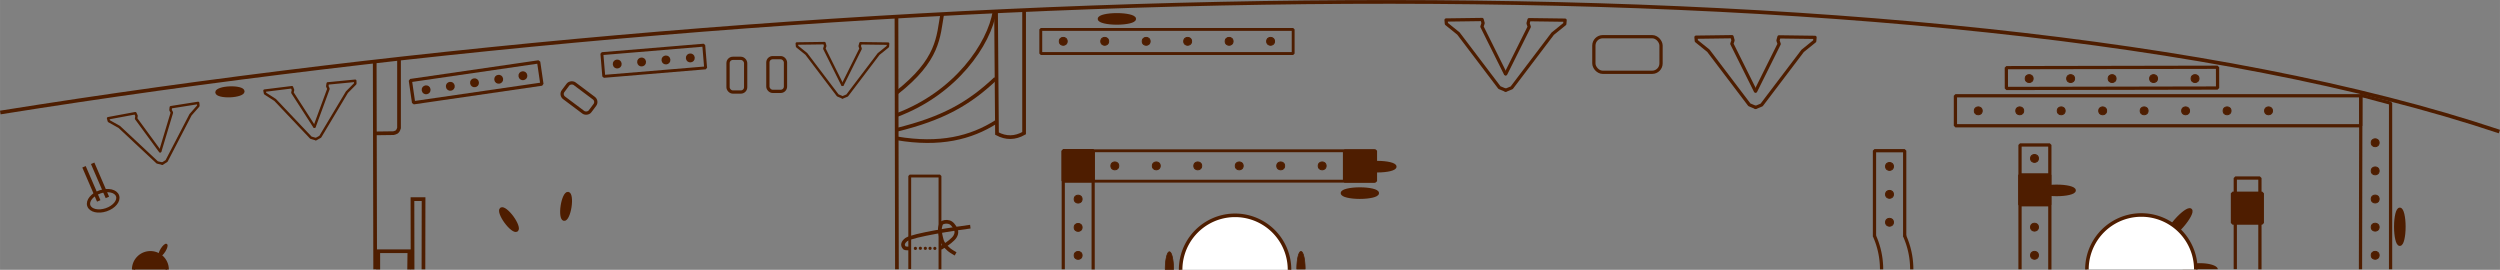 <?xml version="1.0" encoding="UTF-8" standalone="no"?>
<!-- Created with Inkscape (http://www.inkscape.org/) -->

<svg
   xmlns:rigging="https://github.com/jolaf/rigging"
   xmlns:dc="http://purl.org/dc/elements/1.1/"
   xmlns:cc="http://creativecommons.org/ns#"
   xmlns:rdf="http://www.w3.org/1999/02/22-rdf-syntax-ns#"
   xmlns:svg="http://www.w3.org/2000/svg"
   xmlns="http://www.w3.org/2000/svg"
   xmlns:sodipodi="http://sodipodi.sourceforge.net/DTD/sodipodi-0.dtd"
   xmlns:inkscape="http://www.inkscape.org/namespaces/inkscape"
   width="190.556mm"
   height="20.563mm"
   viewBox="0 0 675.198 72.862"
   id="svg2"
   version="1.1"
   inkscape:version="0.91 r13725"
   sodipodi:docname="shtandart.svg">
  <rect x="0" y="0" width="675.198" height="72.862" fill="#808080" stroke="none"/>
  <defs
     id="defs4" />
  <sodipodi:namedview
     id="base"
     pagecolor="#ffffff"
     bordercolor="#666666"
     borderopacity="1.0"
     inkscape:pageopacity="0.0"
     inkscape:pageshadow="2"
     inkscape:zoom="2.8"
     inkscape:cx="391.42535"
     inkscape:cy="15.395464"
     inkscape:document-units="px"
     inkscape:current-layer="layer4"
     showgrid="true"
     inkscape:window-width="1855"
     inkscape:window-height="1056"
     inkscape:window-x="1985"
     inkscape:window-y="24"
     inkscape:window-maximized="1"
     showguides="true"
     inkscape:guide-bbox="true"
     gridtolerance="1"
     objecttolerance="2"
     guidetolerance="1"
     fit-margin-top="0"
     fit-margin-left="0"
     fit-margin-right="0"
     fit-margin-bottom="0">
    <inkscape:grid
       type="xygrid"
       id="grid4394"
       originx="-36.94"
       originy="-611.87" />
  </sodipodi:namedview>
  <g
     inkscape:groupmode="layer"
     id="layer3"
     inkscape:label=" bort"
     style="display:inline"
     transform="translate(-36.94,-367.63)">
    <path
       style="fill:none;fill-rule:evenodd;stroke:#4e1d00;stroke-width:1px;stroke-linecap:butt;stroke-linejoin:miter;stroke-opacity:1"
       d="M 37.019,398.018 C 260,362.362 560,352.362 711.979,403.161"
       id="path4399"
       inkscape:connector-curvature="0"
       sodipodi:nodetypes="cc" />
    <path
       style="fill:none;fill-rule:evenodd;stroke:#4e1d00;stroke-width:1px;stroke-linecap:butt;stroke-linejoin:miter;stroke-opacity:1"
       d="m 305.95,370.636 0.253,33.082 c 2.441,1.306 4.882,1.261 7.324,-0.126 l 0,-33.335"
       id="path4286"
       inkscape:connector-curvature="0"
       sodipodi:nodetypes="cccc" />
    <path
       style="fill:none;fill-rule:evenodd;stroke:#4e1d00;stroke-width:1px;stroke-linecap:butt;stroke-linejoin:miter;stroke-opacity:1"
       d="m 279.181,440.362 -0.126,-68.211"
       id="path4288"
       inkscape:connector-curvature="0" />
    <path
       style="fill:none;fill-rule:evenodd;stroke:#4e1d00;stroke-width:1px;stroke-linecap:butt;stroke-linejoin:miter;stroke-opacity:1"
       d="m 279.055,392.733 c 11.483,-8.995 11.262,-15.064 12.374,-21.466"
       id="path4296"
       inkscape:connector-curvature="0"
       sodipodi:nodetypes="cc" />
    <path
       style="fill:none;fill-rule:evenodd;stroke:#4e1d00;stroke-width:1px;stroke-linecap:butt;stroke-linejoin:miter;stroke-opacity:1"
       d="m 279.055,398.746 c 16.006,-5.945 25.097,-19.221 26.517,-28.111"
       id="path4298"
       inkscape:connector-curvature="0"
       sodipodi:nodetypes="cc" />
    <path
       style="fill:none;fill-rule:evenodd;stroke:#4e1d00;stroke-width:1px;stroke-linecap:butt;stroke-linejoin:miter;stroke-opacity:1"
       d="m 279.055,402.708 c 12.562,-3.067 19.688,-7.145 26.769,-13.858"
       id="path4300"
       inkscape:connector-curvature="0"
       sodipodi:nodetypes="cc" />
    <path
       style="fill:none;fill-rule:evenodd;stroke:#4e1d00;stroke-width:1px;stroke-linecap:butt;stroke-linejoin:miter;stroke-opacity:1"
       d="m 279.055,404.981 c 11.722,2.006 20.149,-0.133 26.895,-4.419"
       id="path4302"
       inkscape:connector-curvature="0"
       sodipodi:nodetypes="cc" />
    <path
       style="fill:none;fill-rule:evenodd;stroke:#4e1d00;stroke-width:1px;stroke-linecap:butt;stroke-linejoin:miter;stroke-opacity:1"
       d="M 138.265,440.362 138.138,384.146"
       id="path4304"
       inkscape:connector-curvature="0" />
    <path
       style="fill:none;fill-rule:evenodd;stroke:#4e1d00;stroke-width:1px;stroke-linecap:butt;stroke-linejoin:miter;stroke-opacity:1"
       d="m 144.704,383.389 0,18.814 c -0.387,1.292 -0.968,1.218 -1.515,1.389 l -4.924,0.063"
       id="path4306"
       inkscape:connector-curvature="0"
       sodipodi:nodetypes="cccc" />
    <g
       id="g4318"
       transform="translate(-0.804,0.573)">
      <path
         inkscape:connector-curvature="0"
         id="path4308"
         d="m 148.24,439.836 0.063,-4.929 -8.397,0 0,4.929"
         style="fill:none;fill-rule:evenodd;stroke:#4e1d00;stroke-width:1px;stroke-linecap:butt;stroke-linejoin:miter;stroke-opacity:1" />
      <path
         sodipodi:nodetypes="cccc"
         inkscape:connector-curvature="0"
         id="path4310"
         d="m 149.168,439.831 -0.032,-18.995 3,0 -0.032,18.968"
         style="fill:none;fill-rule:evenodd;stroke:#4e1d00;stroke-width:1px;stroke-linecap:butt;stroke-linejoin:miter;stroke-opacity:1" />
    </g>
  </g>
  <g
     inkscape:groupmode="layer"
     id="layer4"
     inkscape:label="bak"
     style="display:inline"
     transform="translate(-36.94,-367.63)">
    <rect
       style="opacity:1;fill:none;fill-opacity:1;fill-rule:evenodd;stroke:#4e1d00;stroke-width:0.88;stroke-linecap:round;stroke-linejoin:miter;stroke-miterlimit:0;stroke-dasharray:none;stroke-opacity:1"
       id="rect4272"
       width="57.042"
       height="5.615"
       x="578.039"
       y="387.063"
       transform="matrix(1,-0.002,0.002,1,0,0)" />
    <circle
       style="opacity:1;fill:#4e1d00;fill-opacity:1;fill-rule:evenodd;stroke:#4e1d00;stroke-width:0.266;stroke-linecap:butt;stroke-linejoin:miter;stroke-miterlimit:2.9;stroke-dasharray:none;stroke-opacity:1"
       id="path4177"
       cx="678.429"
       cy="406.182"
       r="1.067" />
    <circle
       r="1.067"
       cy="413.782"
       cx="678.429"
       id="circle4312"
       style="opacity:1;fill:#4e1d00;fill-opacity:1;fill-rule:evenodd;stroke:#4e1d00;stroke-width:0.266;stroke-linecap:butt;stroke-linejoin:miter;stroke-miterlimit:2.9;stroke-dasharray:none;stroke-opacity:1" />
    <circle
       style="opacity:1;fill:#4e1d00;fill-opacity:1;fill-rule:evenodd;stroke:#4e1d00;stroke-width:0.266;stroke-linecap:butt;stroke-linejoin:miter;stroke-miterlimit:2.9;stroke-dasharray:none;stroke-opacity:1"
       id="circle4314"
       cx="678.429"
       cy="421.382"
       r="1.067" />
    <circle
       r="1.067"
       cy="428.982"
       cx="678.429"
       id="circle4316"
       style="opacity:1;fill:#4e1d00;fill-opacity:1;fill-rule:evenodd;stroke:#4e1d00;stroke-width:0.266;stroke-linecap:butt;stroke-linejoin:miter;stroke-miterlimit:2.9;stroke-dasharray:none;stroke-opacity:1" />
    <circle
       style="opacity:1;fill:#4e1d00;fill-opacity:1;fill-rule:evenodd;stroke:#4e1d00;stroke-width:0.266;stroke-linecap:butt;stroke-linejoin:miter;stroke-miterlimit:2.9;stroke-dasharray:none;stroke-opacity:1"
       id="circle4318"
       cx="678.429"
       cy="436.582"
       r="1.067" />
    <rect
       style="opacity:1;fill:none;fill-opacity:1;fill-rule:evenodd;stroke:#4e1d00;stroke-width:0.88;stroke-linecap:butt;stroke-linejoin:miter;stroke-miterlimit:0;stroke-dasharray:none;stroke-opacity:1"
       id="rect4158"
       width="109.463"
       height="8.108"
       x="565.06"
       y="393.496" />
    <circle
       r="1.067"
       cy="397.562"
       cx="571.23"
       id="circle4168"
       style="opacity:1;fill:#4e1d00;fill-opacity:1;fill-rule:evenodd;stroke:#4e1d00;stroke-width:0.266;stroke-linecap:butt;stroke-linejoin:miter;stroke-miterlimit:2.9;stroke-dasharray:none;stroke-opacity:1" />
    <circle
       style="opacity:1;fill:#4e1d00;fill-opacity:1;fill-rule:evenodd;stroke:#4e1d00;stroke-width:0.266;stroke-linecap:butt;stroke-linejoin:miter;stroke-miterlimit:2.9;stroke-dasharray:none;stroke-opacity:1"
       id="circle4170"
       cx="582.43"
       cy="397.562"
       r="1.067" />
    <circle
       r="1.067"
       cy="397.562"
       cx="593.63"
       id="circle4172"
       style="opacity:1;fill:#4e1d00;fill-opacity:1;fill-rule:evenodd;stroke:#4e1d00;stroke-width:0.266;stroke-linecap:butt;stroke-linejoin:miter;stroke-miterlimit:2.9;stroke-dasharray:none;stroke-opacity:1" />
    <circle
       style="opacity:1;fill:#4e1d00;fill-opacity:1;fill-rule:evenodd;stroke:#4e1d00;stroke-width:0.266;stroke-linecap:butt;stroke-linejoin:miter;stroke-miterlimit:2.9;stroke-dasharray:none;stroke-opacity:1"
       id="circle4174"
       cx="604.83"
       cy="397.562"
       r="1.067" />
    <circle
       r="1.067"
       cy="397.562"
       cx="616.03"
       id="circle4176"
       style="opacity:1;fill:#4e1d00;fill-opacity:1;fill-rule:evenodd;stroke:#4e1d00;stroke-width:0.266;stroke-linecap:butt;stroke-linejoin:miter;stroke-miterlimit:2.9;stroke-dasharray:none;stroke-opacity:1" />
    <circle
       style="opacity:1;fill:#4e1d00;fill-opacity:1;fill-rule:evenodd;stroke:#4e1d00;stroke-width:0.266;stroke-linecap:butt;stroke-linejoin:miter;stroke-miterlimit:2.9;stroke-dasharray:none;stroke-opacity:1"
       id="circle4178"
       cx="627.23"
       cy="397.562"
       r="1.067" />
    <circle
       r="1.067"
       cy="397.562"
       cx="638.43"
       id="circle4180"
       style="opacity:1;fill:#4e1d00;fill-opacity:1;fill-rule:evenodd;stroke:#4e1d00;stroke-width:0.266;stroke-linecap:butt;stroke-linejoin:miter;stroke-miterlimit:2.9;stroke-dasharray:none;stroke-opacity:1" />
    <circle
       style="opacity:1;fill:#4e1d00;fill-opacity:1;fill-rule:evenodd;stroke:#4e1d00;stroke-width:0.266;stroke-linecap:butt;stroke-linejoin:miter;stroke-miterlimit:2.9;stroke-dasharray:none;stroke-opacity:1"
       id="circle4182"
       cx="649.63"
       cy="397.562"
       r="1.067" />
    <g
       id="g5102"
       rigging:deck="fore"
       rigging:rail="shrouds"
       rigging:side="port">
      <circle
         style="opacity:1;fill:#4e1d00;fill-opacity:1;fill-rule:evenodd;stroke:#4e1d00;stroke-width:0.266;stroke-linecap:butt;stroke-linejoin:miter;stroke-miterlimit:2.9;stroke-dasharray:none;stroke-opacity:1"
         id="circle4188"
         cx="584.98"
         cy="388.852"
         r="1.067" />
      <circle
         r="1.067"
         cy="388.852"
         cx="596.18"
         id="circle4190"
         style="opacity:1;fill:#4e1d00;fill-opacity:1;fill-rule:evenodd;stroke:#4e1d00;stroke-width:0.266;stroke-linecap:butt;stroke-linejoin:miter;stroke-miterlimit:2.9;stroke-dasharray:none;stroke-opacity:1" />
      <circle
         style="opacity:1;fill:#4e1d00;fill-opacity:1;fill-rule:evenodd;stroke:#4e1d00;stroke-width:0.266;stroke-linecap:butt;stroke-linejoin:miter;stroke-miterlimit:2.9;stroke-dasharray:none;stroke-opacity:1"
         id="circle4192"
         cx="607.38"
         cy="388.852"
         r="1.067" />
      <circle
         r="1.067"
         cy="388.852"
         cx="618.58"
         id="circle4194"
         style="opacity:1;fill:#4e1d00;fill-opacity:1;fill-rule:evenodd;stroke:#4e1d00;stroke-width:0.266;stroke-linecap:butt;stroke-linejoin:miter;stroke-miterlimit:2.9;stroke-dasharray:none;stroke-opacity:1" />
      <circle
         style="opacity:1;fill:#4e1d00;fill-opacity:1;fill-rule:evenodd;stroke:#4e1d00;stroke-width:0.266;stroke-linecap:butt;stroke-linejoin:miter;stroke-miterlimit:2.9;stroke-dasharray:none;stroke-opacity:1"
         id="circle4196"
         cx="629.78"
         cy="388.852"
         r="1.067" />
    </g>
    <ellipse
       cx="752.554"
       cy="-89.318"
       rx="1.126"
       ry="4.735"
       id="ellipse4225"
       style="opacity:1;fill:#4e1d00;fill-opacity:1;fill-rule:evenodd;stroke:#4e1d00;stroke-width:0.88;stroke-linecap:round;stroke-linejoin:round;stroke-miterlimit:4;stroke-dasharray:none;stroke-opacity:1"
       transform="matrix(0.753,0.658,-0.658,0.753,0,0)" />
    <path
       id="ellipse4227"
       style="opacity:1;fill:#4e1d00;fill-opacity:1;fill-rule:evenodd;stroke:#4e1d00;stroke-width:0;stroke-linecap:round;stroke-linejoin:round;stroke-miterlimit:4;stroke-dasharray:none;stroke-opacity:1"
       sodipodi:type="arc"
       sodipodi:cx="440.33151"
       sodipodi:cy="-631.17719"
       sodipodi:rx="1.6166589"
       sodipodi:ry="4.7350893"
       sodipodi:start="1.5707963"
       sodipodi:end="4.712389"
       d="m 440.332,-626.442 a 1.617,4.735 0 0 1 -1.4,-2.368 1.617,4.735 0 0 1 0,-4.735 1.617,4.735 0 0 1 1.4,-2.368 l 0,4.735 z"
       transform="matrix(0,1,-1,0,0,0)" />
    <path
       style="opacity:1;fill:#ffffff;fill-opacity:1;fill-rule:evenodd;stroke:#4e1d00;stroke-width:0.962;stroke-linecap:butt;stroke-linejoin:miter;stroke-miterlimit:0;stroke-dasharray:none;stroke-opacity:1"
       id="path4184"
       sodipodi:type="arc"
       sodipodi:cx="615.28296"
       sodipodi:cy="-440.40219"
       sodipodi:rx="14.706318"
       sodipodi:ry="14.706317"
       sodipodi:start="0"
       sodipodi:end="3.1415927"
       d="m 629.989,-440.402 a 14.706,14.706 0 0 1 -7.353,12.736 14.706,14.706 0 0 1 -14.706,0 14.706,14.706 0 0 1 -7.353,-12.736"
       sodipodi:open="true"
       transform="scale(1,-1)" />
    <path
       style="fill:none;fill-rule:evenodd;stroke:#4e1d00;stroke-width:0.88;stroke-linecap:butt;stroke-linejoin:miter;stroke-miterlimit:0;stroke-dasharray:none;stroke-opacity:1"
       d="m 640.648,440.325 0,-24.605 6.652,0 0,24.646"
       id="path4198"
       inkscape:connector-curvature="0" />
    <path
       inkscape:connector-curvature="0"
       id="path4200"
       d="m 582.507,440.347 0,-33.566 8.055,0 0,33.622"
       style="fill:none;fill-rule:evenodd;stroke:#4e1d00;stroke-width:0.88;stroke-linecap:butt;stroke-linejoin:miter;stroke-miterlimit:0;stroke-dasharray:none;stroke-opacity:1" />
    <circle
       style="opacity:1;fill:#4e1d00;fill-opacity:1;fill-rule:evenodd;stroke:#4e1d00;stroke-width:0.266;stroke-linecap:butt;stroke-linejoin:miter;stroke-miterlimit:2.9;stroke-dasharray:none;stroke-opacity:1"
       id="circle4208"
       cx="586.42"
       cy="436.582"
       r="1.067" />
    <circle
       style="opacity:1;fill:#4e1d00;fill-opacity:1;fill-rule:evenodd;stroke:#4e1d00;stroke-width:0.266;stroke-linecap:butt;stroke-linejoin:miter;stroke-miterlimit:2.9;stroke-dasharray:none;stroke-opacity:1"
       id="circle4210"
       cx="586.42"
       cy="428.982"
       r="1.067" />
    <rect
       style="opacity:1;fill:#4e1d00;fill-opacity:1;fill-rule:evenodd;stroke:#4e1d00;stroke-width:0.937;stroke-linecap:butt;stroke-linejoin:miter;stroke-miterlimit:0;stroke-dasharray:none;stroke-opacity:1"
       id="rect4212"
       width="8.012"
       height="8.012"
       x="582.484"
       y="414.902" />
    <circle
       r="1.067"
       cy="410.421"
       cx="586.42"
       id="circle4214"
       style="opacity:1;fill:#4e1d00;fill-opacity:1;fill-rule:evenodd;stroke:#4e1d00;stroke-width:0.266;stroke-linecap:butt;stroke-linejoin:miter;stroke-miterlimit:2.9;stroke-dasharray:none;stroke-opacity:1" />
    <rect
       y="419.847"
       x="639.91"
       height="8.012"
       width="8.012"
       id="rect4199"
       style="opacity:1;fill:#4e1d00;fill-opacity:1;fill-rule:evenodd;stroke:#4e1d00;stroke-width:0.937;stroke-linecap:butt;stroke-linejoin:miter;stroke-miterlimit:0;stroke-dasharray:none;stroke-opacity:1" />
    <path
       style="fill:none;fill-rule:evenodd;stroke:#4e1d00;stroke-width:0.882;stroke-linecap:butt;stroke-linejoin:miter;stroke-miterlimit:0;stroke-dasharray:none;stroke-opacity:1"
       d="m 543.2,431.437 0,-23.112 8.158,0 0,23.15"
       id="path4201"
       inkscape:connector-curvature="0" />
    <circle
       style="opacity:1;fill:#4e1d00;fill-opacity:1;fill-rule:evenodd;stroke:#4e1d00;stroke-width:0.266;stroke-linecap:butt;stroke-linejoin:miter;stroke-miterlimit:2.9;stroke-dasharray:none;stroke-opacity:1"
       id="circle4207"
       cx="547.26"
       cy="412.582"
       r="1.067" />
    <path
       style="opacity:1;fill:none;fill-opacity:1;fill-rule:evenodd;stroke:#4e1d00;stroke-width:0.88;stroke-linecap:butt;stroke-linejoin:round;stroke-miterlimit:0;stroke-dasharray:none;stroke-opacity:1"
       id="path4211"
       sodipodi:type="arc"
       sodipodi:cx="531.10559"
       sodipodi:cy="440.37997"
       sodipodi:rx="22.159"
       sodipodi:ry="22.159"
       sodipodi:start="5.857325"
       sodipodi:end="0"
       d="m 551.285,431.226 a 22.159,22.159 0 0 1 1.979,9.154"
       sodipodi:open="true" />
    <path
       sodipodi:open="true"
       d="m 543.138,431.226 a 22.159,22.159 0 0 1 1.979,9.154"
       sodipodi:end="0"
       sodipodi:start="5.857325"
       sodipodi:ry="22.159"
       sodipodi:rx="22.159"
       sodipodi:cy="440.37994"
       sodipodi:cx="522.95837"
       sodipodi:type="arc"
       id="path4216"
       style="opacity:1;fill:none;fill-opacity:1;fill-rule:evenodd;stroke:#4e1d00;stroke-width:0.88;stroke-linecap:butt;stroke-linejoin:round;stroke-miterlimit:0;stroke-dasharray:none;stroke-opacity:1" />
    <circle
       r="1.067"
       cy="420.122"
       cx="547.26"
       id="circle4222"
       style="opacity:1;fill:#4e1d00;fill-opacity:1;fill-rule:evenodd;stroke:#4e1d00;stroke-width:0.266;stroke-linecap:butt;stroke-linejoin:miter;stroke-miterlimit:2.9;stroke-dasharray:none;stroke-opacity:1" />
    <circle
       style="opacity:1;fill:#4e1d00;fill-opacity:1;fill-rule:evenodd;stroke:#4e1d00;stroke-width:0.266;stroke-linecap:butt;stroke-linejoin:miter;stroke-miterlimit:2.9;stroke-dasharray:none;stroke-opacity:1"
       id="circle4224"
       cx="547.26"
       cy="427.662"
       r="1.067" />
    <ellipse
       style="opacity:1;fill:#4e1d00;fill-opacity:1;fill-rule:evenodd;stroke:#4e1d00;stroke-width:0.88;stroke-linecap:round;stroke-linejoin:round;stroke-miterlimit:4;stroke-dasharray:none;stroke-opacity:1"
       id="path4223"
       ry="4.735"
       rx="1.126"
       cy="428.876"
       cx="685.088" />
    <ellipse
       cx="419.054"
       cy="-592.41"
       rx="1.126"
       ry="4.735"
       id="ellipse4231"
       style="opacity:1;fill:#4e1d00;fill-opacity:1;fill-rule:evenodd;stroke:#4e1d00;stroke-width:0.88;stroke-linecap:round;stroke-linejoin:round;stroke-miterlimit:4;stroke-dasharray:none;stroke-opacity:1"
       transform="matrix(0,1,-1,0,0,0)" />
    <path
       style="fill:none;fill-rule:evenodd;stroke:#4e1d00;stroke-width:0.88;stroke-linecap:butt;stroke-linejoin:miter;stroke-miterlimit:0;stroke-dasharray:none;stroke-opacity:1"
       d="m 674.464,440.362 0.089,-47 8.036,2.125 0,44.875"
       id="path4294"
       inkscape:connector-curvature="0" />
  </g>
  <g
     inkscape:groupmode="layer"
     id="layer6"
     inkscape:label="deck"
     style="display:inline"
     transform="translate(-36.94,-367.63)">
    <g
       id="g4211"
       transform="translate(0.536,-3.036)">
      <path
         sodipodi:nodetypes="ccccccccc"
         inkscape:connector-curvature="0"
         id="path4205"
         d="m 510.58,395.264 6.339,-12.723 -0.312,-0.938 0.268,-0.982 9.732,0.134 -0.089,1.027 -3.259,2.634 -11.071,14.598 -1.607,0.67"
         style="fill:none;fill-rule:evenodd;stroke:#4e1d00;stroke-width:0.88;stroke-linecap:round;stroke-linejoin:round;stroke-miterlimit:4;stroke-dasharray:none;stroke-opacity:1" />
      <path
         style="fill:none;fill-rule:evenodd;stroke:#4e1d00;stroke-width:0.88;stroke-linecap:round;stroke-linejoin:round;stroke-miterlimit:4;stroke-dasharray:none;stroke-opacity:1"
         d="m 510.485,395.219 -6.339,-12.723 0.312,-0.938 -0.268,-0.982 -9.732,0.134 0.089,1.027 3.259,2.634 11.071,14.598 1.607,0.67"
         id="path4209"
         inkscape:connector-curvature="0"
         sodipodi:nodetypes="ccccccccc" />
    </g>
    <g
       transform="translate(-66.964,-7.679)"
       id="g4215">
      <path
         style="fill:none;fill-rule:evenodd;stroke:#4e1d00;stroke-width:0.88;stroke-linecap:round;stroke-linejoin:round;stroke-miterlimit:4;stroke-dasharray:none;stroke-opacity:1"
         d="m 510.58,395.264 6.339,-12.723 -0.312,-0.938 0.268,-0.982 9.732,0.134 -0.089,1.027 -3.259,2.634 -11.071,14.598 -1.607,0.67"
         id="path4217"
         inkscape:connector-curvature="0"
         sodipodi:nodetypes="ccccccccc" />
      <path
         sodipodi:nodetypes="ccccccccc"
         inkscape:connector-curvature="0"
         id="path4219"
         d="m 510.485,395.219 -6.339,-12.723 0.312,-0.938 -0.268,-0.982 -9.732,0.134 0.089,1.027 3.259,2.634 11.071,14.598 1.607,0.67"
         style="fill:none;fill-rule:evenodd;stroke:#4e1d00;stroke-width:0.88;stroke-linecap:round;stroke-linejoin:round;stroke-miterlimit:4;stroke-dasharray:none;stroke-opacity:1" />
    </g>
    <rect
       style="opacity:1;fill:none;fill-opacity:1;fill-rule:evenodd;stroke:#4e1d00;stroke-width:0.88;stroke-linecap:round;stroke-linejoin:round;stroke-miterlimit:4;stroke-dasharray:none;stroke-opacity:1"
       id="rect4221"
       width="18.143"
       height="9.613"
       x="467.411"
       y="377.541"
       rx="2.4" />
    <path
       transform="scale(1,-1)"
       sodipodi:open="true"
       d="m 385.213,-440.492 a 14.706,14.706 0 0 1 -7.353,12.736 14.706,14.706 0 0 1 -14.706,0 14.706,14.706 0 0 1 -7.353,-12.736"
       sodipodi:end="3.1415927"
       sodipodi:start="0"
       sodipodi:ry="14.706317"
       sodipodi:rx="14.706318"
       sodipodi:cy="-440.49222"
       sodipodi:cx="370.50629"
       sodipodi:type="arc"
       id="path4233"
       style="opacity:1;fill:#ffffff;fill-opacity:1;fill-rule:evenodd;stroke:#4e1d00;stroke-width:0.962;stroke-linecap:butt;stroke-linejoin:miter;stroke-miterlimit:0;stroke-dasharray:none;stroke-opacity:1" />
    <rect
       y="408.345"
       x="324.103"
       height="8.21"
       width="84.366"
       id="rect4231"
       style="opacity:1;fill:none;fill-opacity:1;fill-rule:evenodd;stroke:#4e1d00;stroke-width:0.777;stroke-linecap:butt;stroke-linejoin:miter;stroke-miterlimit:0;stroke-dasharray:none;stroke-opacity:1" />
    <rect
       style="opacity:1;fill:#4e1d00;fill-opacity:1;fill-rule:evenodd;stroke:#4e1d00;stroke-width:0.88;stroke-linecap:butt;stroke-linejoin:miter;stroke-miterlimit:0;stroke-dasharray:none;stroke-opacity:1"
       id="rect4213"
       width="8.109"
       height="8.109"
       x="324.097"
       y="408.336" />
    <circle
       r="1.067"
       cy="412.432"
       cx="338.03"
       id="circle4217"
       style="opacity:1;fill:#4e1d00;fill-opacity:1;fill-rule:evenodd;stroke:#4e1d00;stroke-width:0.266;stroke-linecap:butt;stroke-linejoin:miter;stroke-miterlimit:2.9;stroke-dasharray:none;stroke-opacity:1" />
    <ellipse
       cx="412.644"
       cy="-408.942"
       rx="1.126"
       ry="4.735"
       id="ellipse4219"
       style="opacity:1;fill:#4e1d00;fill-opacity:1;fill-rule:evenodd;stroke:#4e1d00;stroke-width:0.88;stroke-linecap:round;stroke-linejoin:round;stroke-miterlimit:4;stroke-dasharray:none;stroke-opacity:1"
       transform="matrix(0,1,-1,0,0,0)" />
    <circle
       style="opacity:1;fill:#4e1d00;fill-opacity:1;fill-rule:evenodd;stroke:#4e1d00;stroke-width:0.266;stroke-linecap:butt;stroke-linejoin:miter;stroke-miterlimit:2.9;stroke-dasharray:none;stroke-opacity:1"
       id="circle4216"
       cx="349.23"
       cy="412.432"
       r="1.067" />
    <circle
       r="1.067"
       cy="412.432"
       cx="360.43"
       id="circle4218"
       style="opacity:1;fill:#4e1d00;fill-opacity:1;fill-rule:evenodd;stroke:#4e1d00;stroke-width:0.266;stroke-linecap:butt;stroke-linejoin:miter;stroke-miterlimit:2.9;stroke-dasharray:none;stroke-opacity:1" />
    <circle
       style="opacity:1;fill:#4e1d00;fill-opacity:1;fill-rule:evenodd;stroke:#4e1d00;stroke-width:0.266;stroke-linecap:butt;stroke-linejoin:miter;stroke-miterlimit:2.9;stroke-dasharray:none;stroke-opacity:1"
       id="circle4220"
       cx="371.63"
       cy="412.432"
       r="1.067" />
    <circle
       r="1.067"
       cy="412.432"
       cx="382.83"
       id="circle4223"
       style="opacity:1;fill:#4e1d00;fill-opacity:1;fill-rule:evenodd;stroke:#4e1d00;stroke-width:0.266;stroke-linecap:butt;stroke-linejoin:miter;stroke-miterlimit:2.9;stroke-dasharray:none;stroke-opacity:1" />
    <circle
       style="opacity:1;fill:#4e1d00;fill-opacity:1;fill-rule:evenodd;stroke:#4e1d00;stroke-width:0.266;stroke-linecap:butt;stroke-linejoin:miter;stroke-miterlimit:2.9;stroke-dasharray:none;stroke-opacity:1"
       id="circle4225"
       cx="394.03"
       cy="412.432"
       r="1.067" />
    <rect
       y="408.425"
       x="400.07"
       height="8.109"
       width="8.109"
       id="rect4227"
       style="opacity:1;fill:#4e1d00;fill-opacity:1;fill-rule:evenodd;stroke:#4e1d00;stroke-width:0.88;stroke-linecap:butt;stroke-linejoin:miter;stroke-miterlimit:0;stroke-dasharray:none;stroke-opacity:1" />
    <ellipse
       transform="matrix(0,1,-1,0,0,0)"
       style="opacity:1;fill:#4e1d00;fill-opacity:1;fill-rule:evenodd;stroke:#4e1d00;stroke-width:0.88;stroke-linecap:round;stroke-linejoin:round;stroke-miterlimit:4;stroke-dasharray:none;stroke-opacity:1"
       id="ellipse4229"
       ry="4.735"
       rx="1.126"
       cy="-404.21"
       cx="419.787" />
    <path
       id="ellipse4232"
       style="opacity:1;fill:#4e1d00;fill-opacity:1;fill-rule:evenodd;stroke:#4e1d00;stroke-width:0.2;stroke-linecap:round;stroke-linejoin:round;stroke-miterlimit:4;stroke-dasharray:none;stroke-opacity:1"
       sodipodi:type="arc"
       sodipodi:cx="388.30399"
       sodipodi:cy="440.28342"
       sodipodi:rx="1.1255895"
       sodipodi:ry="4.7350903"
       sodipodi:start="3.1415927"
       sodipodi:end="0"
       d="m 387.178,440.283 a 1.126,4.735 0 0 1 1.126,-4.735 1.126,4.735 0 0 1 1.126,4.735 l -1.126,0 z" />
    <path
       d="m 351.643,440.373 a 1.126,4.735 0 0 1 1.126,-4.735 1.126,4.735 0 0 1 1.126,4.735 l -1.126,0 z"
       sodipodi:end="0"
       sodipodi:start="3.1415927"
       sodipodi:ry="4.7350903"
       sodipodi:rx="1.1255895"
       sodipodi:cy="440.37271"
       sodipodi:cx="352.76828"
       sodipodi:type="arc"
       style="opacity:1;fill:#4e1d00;fill-opacity:1;fill-rule:evenodd;stroke:#4e1d00;stroke-width:0.2;stroke-linecap:round;stroke-linejoin:round;stroke-miterlimit:4;stroke-dasharray:none;stroke-opacity:1"
       id="path4234" />
    <ellipse
       cx="372.733"
       cy="-338.585"
       rx="1.126"
       ry="4.735"
       id="ellipse4236"
       style="opacity:1;fill:#4e1d00;fill-opacity:1;fill-rule:evenodd;stroke:#4e1d00;stroke-width:0.88;stroke-linecap:round;stroke-linejoin:round;stroke-miterlimit:4;stroke-dasharray:none;stroke-opacity:1"
       transform="matrix(0,1,-1,0,0,0)" />
    <rect
       style="opacity:1;fill:none;fill-opacity:1;fill-rule:evenodd;stroke:#4e1d00;stroke-width:0.777;stroke-linecap:butt;stroke-linejoin:miter;stroke-miterlimit:0;stroke-dasharray:none;stroke-opacity:1"
       id="rect4238"
       width="68.166"
       height="6.51"
       x="318.031"
       y="375.577" />
    <circle
       style="opacity:1;fill:#4e1d00;fill-opacity:1;fill-rule:evenodd;stroke:#4e1d00;stroke-width:0.266;stroke-linecap:butt;stroke-linejoin:miter;stroke-miterlimit:2.9;stroke-dasharray:none;stroke-opacity:1"
       id="circle4240"
       cx="324.1"
       cy="378.792"
       r="1.067" />
    <circle
       r="1.067"
       cy="378.792"
       cx="335.3"
       id="circle4242"
       style="opacity:1;fill:#4e1d00;fill-opacity:1;fill-rule:evenodd;stroke:#4e1d00;stroke-width:0.266;stroke-linecap:butt;stroke-linejoin:miter;stroke-miterlimit:2.9;stroke-dasharray:none;stroke-opacity:1" />
    <circle
       style="opacity:1;fill:#4e1d00;fill-opacity:1;fill-rule:evenodd;stroke:#4e1d00;stroke-width:0.266;stroke-linecap:butt;stroke-linejoin:miter;stroke-miterlimit:2.9;stroke-dasharray:none;stroke-opacity:1"
       id="circle4244"
       cx="346.5"
       cy="378.792"
       r="1.067" />
    <circle
       r="1.067"
       cy="378.792"
       cx="357.7"
       id="circle4246"
       style="opacity:1;fill:#4e1d00;fill-opacity:1;fill-rule:evenodd;stroke:#4e1d00;stroke-width:0.266;stroke-linecap:butt;stroke-linejoin:miter;stroke-miterlimit:2.9;stroke-dasharray:none;stroke-opacity:1" />
    <circle
       style="opacity:1;fill:#4e1d00;fill-opacity:1;fill-rule:evenodd;stroke:#4e1d00;stroke-width:0.266;stroke-linecap:butt;stroke-linejoin:miter;stroke-miterlimit:2.9;stroke-dasharray:none;stroke-opacity:1"
       id="circle4248"
       cx="368.9"
       cy="378.792"
       r="1.067" />
    <circle
       r="1.067"
       cy="378.792"
       cx="380.1"
       id="circle4250"
       style="opacity:1;fill:#4e1d00;fill-opacity:1;fill-rule:evenodd;stroke:#4e1d00;stroke-width:0.266;stroke-linecap:butt;stroke-linejoin:miter;stroke-miterlimit:2.9;stroke-dasharray:none;stroke-opacity:1" />
    <path
       style="fill:none;fill-rule:evenodd;stroke:#4e1d00;stroke-width:0.86;stroke-linecap:butt;stroke-linejoin:miter;stroke-miterlimit:0;stroke-dasharray:none;stroke-opacity:1"
       d="m 324.104,440.354 0,-31.979 8.075,0 0,32.032"
       id="path4256"
       inkscape:connector-curvature="0" />
    <circle
       style="opacity:1;fill:#4e1d00;fill-opacity:1;fill-rule:evenodd;stroke:#4e1d00;stroke-width:0.266;stroke-linecap:butt;stroke-linejoin:miter;stroke-miterlimit:2.9;stroke-dasharray:none;stroke-opacity:1"
       id="circle4234"
       cx="328.12"
       cy="436.607"
       r="1.067" />
    <circle
       r="1.067"
       cy="429.047"
       cx="328.12"
       id="circle4243"
       style="opacity:1;fill:#4e1d00;fill-opacity:1;fill-rule:evenodd;stroke:#4e1d00;stroke-width:0.266;stroke-linecap:butt;stroke-linejoin:miter;stroke-miterlimit:2.9;stroke-dasharray:none;stroke-opacity:1" />
    <circle
       style="opacity:1;fill:#4e1d00;fill-opacity:1;fill-rule:evenodd;stroke:#4e1d00;stroke-width:0.266;stroke-linecap:butt;stroke-linejoin:miter;stroke-miterlimit:2.9;stroke-dasharray:none;stroke-opacity:1"
       id="circle4245"
       cx="328.12"
       cy="421.407"
       r="1.067" />
    <path
       inkscape:connector-curvature="0"
       id="path4247"
       d="m 282.641,440.305 0,-25.137 8.168,0 0,25.179"
       style="fill:none;fill-rule:evenodd;stroke:#4e1d00;stroke-width:0.767;stroke-linecap:butt;stroke-linejoin:miter;stroke-miterlimit:0;stroke-dasharray:none;stroke-opacity:1" />
    <g
       id="g4276"
       transform="translate(0.316,-26.39)">
      <g
         transform="translate(-0.032,0.063)"
         id="g4268">
        <circle
           style="display:inline;opacity:1;fill:#4e1d00;fill-opacity:1;fill-rule:evenodd;stroke:#4e1d00;stroke-width:0;stroke-linecap:butt;stroke-linejoin:miter;stroke-miterlimit:0;stroke-dasharray:none;stroke-opacity:1"
           id="path4253"
           cx="283.884"
           cy="461.044"
           r="0.426" />
        <circle
           r="0.426"
           cy="461.013"
           cx="285.226"
           id="circle4255"
           style="display:inline;opacity:1;fill:#4e1d00;fill-opacity:1;fill-rule:evenodd;stroke:#4e1d00;stroke-width:0;stroke-linecap:butt;stroke-linejoin:miter;stroke-miterlimit:0;stroke-dasharray:none;stroke-opacity:1" />
        <circle
           style="display:inline;opacity:1;fill:#4e1d00;fill-opacity:1;fill-rule:evenodd;stroke:#4e1d00;stroke-width:0;stroke-linecap:butt;stroke-linejoin:miter;stroke-miterlimit:0;stroke-dasharray:none;stroke-opacity:1"
           id="circle4257"
           cx="286.568"
           cy="461.028"
           r="0.426" />
        <circle
           r="0.426"
           cy="461.028"
           cx="287.846"
           id="circle4259"
           style="display:inline;opacity:1;fill:#4e1d00;fill-opacity:1;fill-rule:evenodd;stroke:#4e1d00;stroke-width:0;stroke-linecap:butt;stroke-linejoin:miter;stroke-miterlimit:0;stroke-dasharray:none;stroke-opacity:1" />
        <circle
           style="display:inline;opacity:1;fill:#4e1d00;fill-opacity:1;fill-rule:evenodd;stroke:#4e1d00;stroke-width:0;stroke-linecap:butt;stroke-linejoin:miter;stroke-miterlimit:0;stroke-dasharray:none;stroke-opacity:1"
           id="circle4261"
           cx="289.14"
           cy="461.044"
           r="0.426" />
        <path
           style="fill:none;fill-rule:evenodd;stroke:#4e1d00;stroke-width:1px;stroke-linecap:butt;stroke-linejoin:miter;stroke-opacity:1"
           d="m 298.721,455.173 c -3.993,0.489 -15.46,2.284 -17.267,3.472 -0.874,0.684 -1.281,1.456 -0.505,2.273 0.295,0.218 1.515,0.126 1.515,0.126"
           id="path4249"
           inkscape:connector-curvature="0"
           sodipodi:nodetypes="cccc" />
      </g>
      <path
         sodipodi:nodetypes="cszzzzzzzzc"
         inkscape:connector-curvature="0"
         id="path4251"
         d="m 290.64,461.044 c 0,0 1.792,-1.092 2.589,-1.768 0.499,-0.424 1.088,-0.913 1.357,-1.421 0.27,-0.508 0.393,-0.888 0.316,-1.452 -0.077,-0.564 -0.8,-1.72 -1.438,-2.147 -0.638,-0.427 -1.581,-0.414 -2.192,-0.158 -0.612,0.256 -0.566,0.713 -0.758,1.357 -0.191,0.644 0.115,1.993 0.284,2.715 0.169,0.722 0.251,1.043 0.6,1.61 0.349,0.567 0.988,1.204 1.547,1.673 0.559,0.469 1.768,1.136 1.768,1.136"
         style="fill:none;fill-rule:evenodd;stroke:#4e1d00;stroke-width:1px;stroke-linecap:butt;stroke-linejoin:miter;stroke-opacity:1" />
    </g>
  </g>
  <g
     inkscape:groupmode="layer"
     id="layer7"
     inkscape:label="afterdeck"
     style="display:inline"
     transform="translate(-36.94,-367.63)">
    <circle
       style="opacity:1;fill:none;fill-opacity:1;fill-rule:evenodd;stroke:#4e1d00;stroke-width:0.88;stroke-linecap:butt;stroke-linejoin:miter;stroke-miterlimit:0;stroke-dasharray:none;stroke-opacity:1"
       id="path4327"
       d="m 174.018,440.398 a 12.143,12.143 0 0 1 12.143,-12.143 12.143,12.143 0 0 1 12.143,12.143"
       sodipodi:type="arc"
       sodipodi:open="true"
       sodipodi:start="3.1415927"
       sodipodi:end="0"
       sodipodi:ry="12.142858"
       sodipodi:rx="12.142858"
       sodipodi:cy="440.39792"
       sodipodi:cx="186.16071" />
    <g
       id="g4333"
       transform="matrix(0.767,0,0,0.767,-127.109,87.378)">
      <path
         sodipodi:nodetypes="ccccccccc"
         inkscape:connector-curvature="0"
         id="path4335"
         d="m 510.58,395.264 6.339,-12.723 -0.312,-0.938 0.268,-0.982 9.732,0.134 -0.089,1.027 -3.259,2.634 -11.071,14.598 -1.607,0.67"
         style="fill:none;fill-rule:evenodd;stroke:#4e1d00;stroke-width:0.88;stroke-linecap:round;stroke-linejoin:round;stroke-miterlimit:4;stroke-dasharray:none;stroke-opacity:1" />
      <path
         style="fill:none;fill-rule:evenodd;stroke:#4e1d00;stroke-width:0.88;stroke-linecap:round;stroke-linejoin:round;stroke-miterlimit:4;stroke-dasharray:none;stroke-opacity:1"
         d="m 510.485,395.219 -6.339,-12.723 0.312,-0.938 -0.268,-0.982 -9.732,0.134 0.089,1.027 3.259,2.634 11.071,14.598 1.607,0.67"
         id="path4337"
         inkscape:connector-curvature="0"
         sodipodi:nodetypes="ccccccccc" />
    </g>
    <rect
       style="opacity:1;fill:none;fill-opacity:1;fill-rule:evenodd;stroke:#4e1d00;stroke-width:0.787;stroke-linecap:butt;stroke-linejoin:miter;stroke-miterlimit:0;stroke-dasharray:none;stroke-opacity:1"
       id="rect4267"
       width="27.593"
       height="6.154"
       x="167.028"
       y="397.173"
       transform="matrix(0.997,-0.083,0.083,0.997,0,0)" />
    <circle
       style="opacity:1;fill:#4e1d00;fill-opacity:1;fill-rule:evenodd;stroke:#4e1d00;stroke-width:0.882;stroke-linecap:butt;stroke-linejoin:miter;stroke-miterlimit:0;stroke-dasharray:none;stroke-opacity:1"
       id="path4269"
       cx="170.924"
       cy="400.309"
       r="0.759"
       transform="matrix(0.997,-0.083,0.083,0.997,0,0)" />
    <circle
       r="0.759"
       cy="400.309"
       cx="177.524"
       id="circle4273"
       style="opacity:1;fill:#4e1d00;fill-opacity:1;fill-rule:evenodd;stroke:#4e1d00;stroke-width:0.882;stroke-linecap:butt;stroke-linejoin:miter;stroke-miterlimit:0;stroke-dasharray:none;stroke-opacity:1"
       transform="matrix(0.997,-0.083,0.083,0.997,0,0)" />
    <circle
       style="opacity:1;fill:#4e1d00;fill-opacity:1;fill-rule:evenodd;stroke:#4e1d00;stroke-width:0.882;stroke-linecap:butt;stroke-linejoin:miter;stroke-miterlimit:0;stroke-dasharray:none;stroke-opacity:1"
       id="circle4275"
       cx="184.124"
       cy="400.309"
       r="0.759"
       transform="matrix(0.997,-0.083,0.083,0.997,0,0)" />
    <circle
       r="0.759"
       cy="400.309"
       cx="190.724"
       id="circle4277"
       style="opacity:1;fill:#4e1d00;fill-opacity:1;fill-rule:evenodd;stroke:#4e1d00;stroke-width:0.882;stroke-linecap:butt;stroke-linejoin:miter;stroke-miterlimit:0;stroke-dasharray:none;stroke-opacity:1"
       transform="matrix(0.997,-0.083,0.083,0.997,0,0)" />
    <rect
       y="406.429"
       x="90.144"
       height="6.061"
       width="35"
       id="rect4281"
       style="opacity:1;fill:none;fill-opacity:1;fill-rule:evenodd;stroke:#4e1d00;stroke-width:0.88;stroke-linecap:butt;stroke-linejoin:miter;stroke-miterlimit:0;stroke-dasharray:none;stroke-opacity:1"
       transform="matrix(0.99,-0.144,0.144,0.99,0,0)" />
    <circle
       r="0.759"
       cy="409.518"
       cx="93.994"
       id="circle4283"
       style="opacity:1;fill:#4e1d00;fill-opacity:1;fill-rule:evenodd;stroke:#4e1d00;stroke-width:0.882;stroke-linecap:butt;stroke-linejoin:miter;stroke-miterlimit:0;stroke-dasharray:none;stroke-opacity:1"
       transform="matrix(0.99,-0.144,0.144,0.99,0,0)" />
    <circle
       style="opacity:1;fill:#4e1d00;fill-opacity:1;fill-rule:evenodd;stroke:#4e1d00;stroke-width:0.882;stroke-linecap:butt;stroke-linejoin:miter;stroke-miterlimit:0;stroke-dasharray:none;stroke-opacity:1"
       id="circle4285"
       cx="100.594"
       cy="409.518"
       r="0.759"
       transform="matrix(0.99,-0.144,0.144,0.99,0,0)" />
    <circle
       r="0.759"
       cy="409.518"
       cx="107.194"
       id="circle4287"
       style="opacity:1;fill:#4e1d00;fill-opacity:1;fill-rule:evenodd;stroke:#4e1d00;stroke-width:0.882;stroke-linecap:butt;stroke-linejoin:miter;stroke-miterlimit:0;stroke-dasharray:none;stroke-opacity:1"
       transform="matrix(0.99,-0.144,0.144,0.99,0,0)" />
    <circle
       style="opacity:1;fill:#4e1d00;fill-opacity:1;fill-rule:evenodd;stroke:#4e1d00;stroke-width:0.882;stroke-linecap:butt;stroke-linejoin:miter;stroke-miterlimit:0;stroke-dasharray:none;stroke-opacity:1"
       id="circle4289"
       cx="113.794"
       cy="409.518"
       r="0.759"
       transform="matrix(0.99,-0.144,0.144,0.99,0,0)" />
    <circle
       r="0.759"
       cy="409.518"
       cx="120.394"
       id="circle4291"
       style="opacity:1;fill:#4e1d00;fill-opacity:1;fill-rule:evenodd;stroke:#4e1d00;stroke-width:0.882;stroke-linecap:butt;stroke-linejoin:miter;stroke-miterlimit:0;stroke-dasharray:none;stroke-opacity:1"
       transform="matrix(0.99,-0.144,0.144,0.99,0,0)" />
    <g
       transform="matrix(0.762,-0.084,0.084,0.762,-300.378,143.542)"
       id="g4303">
      <path
         style="fill:none;fill-rule:evenodd;stroke:#4e1d00;stroke-width:0.88;stroke-linecap:round;stroke-linejoin:round;stroke-miterlimit:4;stroke-dasharray:none;stroke-opacity:1"
         d="m 510.58,395.264 6.339,-12.723 -0.312,-0.938 0.268,-0.982 9.732,0.134 -0.089,1.027 -3.259,2.634 -11.071,14.598 -1.607,0.67"
         id="path4305"
         inkscape:connector-curvature="0"
         sodipodi:nodetypes="ccccccccc" />
      <path
         sodipodi:nodetypes="ccccccccc"
         inkscape:connector-curvature="0"
         id="path4307"
         d="m 510.485,395.219 -6.339,-12.723 0.312,-0.938 -0.268,-0.982 -9.732,0.134 0.089,1.027 3.259,2.634 11.071,14.598 1.607,0.67"
         style="fill:none;fill-rule:evenodd;stroke:#4e1d00;stroke-width:0.88;stroke-linecap:round;stroke-linejoin:round;stroke-miterlimit:4;stroke-dasharray:none;stroke-opacity:1" />
    </g>
    <g
       id="g4309"
       transform="matrix(0.756,-0.13,0.13,0.756,-357.166,176.038)">
      <path
         sodipodi:nodetypes="ccccccccc"
         inkscape:connector-curvature="0"
         id="path4311"
         d="m 510.58,395.264 6.339,-12.723 -0.312,-0.938 0.268,-0.982 9.732,0.134 -0.089,1.027 -3.259,2.634 -11.071,14.598 -1.607,0.67"
         style="fill:none;fill-rule:evenodd;stroke:#4e1d00;stroke-width:0.88;stroke-linecap:round;stroke-linejoin:round;stroke-miterlimit:4;stroke-dasharray:none;stroke-opacity:1" />
      <path
         style="fill:none;fill-rule:evenodd;stroke:#4e1d00;stroke-width:0.88;stroke-linecap:round;stroke-linejoin:round;stroke-miterlimit:4;stroke-dasharray:none;stroke-opacity:1"
         d="m 510.485,395.219 -6.339,-12.723 0.312,-0.938 -0.268,-0.982 -9.732,0.134 0.089,1.027 3.259,2.634 11.071,14.598 1.607,0.67"
         id="path4313"
         inkscape:connector-curvature="0"
         sodipodi:nodetypes="ccccccccc" />
    </g>
    <path
       style="opacity:1;fill:#4e1d00;fill-opacity:1;fill-rule:evenodd;stroke:#4e1d00;stroke-width:0.88;stroke-linecap:butt;stroke-linejoin:miter;stroke-miterlimit:0.3;stroke-dasharray:none;stroke-opacity:1"
       id="path4319"
       sodipodi:type="arc"
       sodipodi:cx="77.551323"
       sodipodi:cy="440.42532"
       sodipodi:rx="4.5456862"
       sodipodi:ry="4.5456862"
       sodipodi:start="3.1415927"
       sodipodi:end="0"
       d="m 73.006,440.425 a 4.546,4.546 0 0 1 4.546,-4.546 4.546,4.546 0 0 1 4.546,4.546"
       sodipodi:open="true" />
    <ellipse
       style="opacity:1;fill:none;fill-opacity:1;fill-rule:evenodd;stroke:#4e1d00;stroke-width:0.88;stroke-linecap:butt;stroke-linejoin:miter;stroke-miterlimit:0.3;stroke-dasharray:none;stroke-opacity:1"
       id="path4323"
       cx="-74.057"
       cy="420.366"
       rx="4.104"
       ry="2.557"
       transform="matrix(0.947,-0.321,0.321,0.947,0,0)" />
    <path
       sodipodi:nodetypes="cc"
       inkscape:connector-curvature="0"
       id="path4328"
       d="m 61.959,411.73 3.977,9.218"
       style="fill:none;fill-rule:evenodd;stroke:#4e1d00;stroke-width:1px;stroke-linecap:butt;stroke-linejoin:miter;stroke-opacity:1" />
    <path
       style="fill:none;fill-rule:evenodd;stroke:#4e1d00;stroke-width:1px;stroke-linecap:butt;stroke-linejoin:miter;stroke-opacity:1"
       d="m 59.623,412.677 3.977,9.218"
       id="path4325"
       inkscape:connector-curvature="0"
       sodipodi:nodetypes="cc" />
    <ellipse
       style="opacity:1;fill:#4e1d00;fill-opacity:1;fill-rule:evenodd;stroke:#4e1d00;stroke-width:0.436;stroke-linecap:butt;stroke-linejoin:miter;stroke-miterlimit:0;stroke-dasharray:none;stroke-opacity:1"
       id="ellipse4321"
       cx="298.094"
       cy="327.161"
       rx="0.518"
       ry="1.748"
       transform="matrix(0.85,0.527,-0.527,0.85,0,0)" />
    <ellipse
       transform="matrix(0.039,0.999,-0.999,0.039,0,0)"
       ry="3.527"
       rx="1.045"
       cy="-83.671"
       cx="396.095"
       id="ellipse4315"
       style="opacity:1;fill:#4e1d00;fill-opacity:1;fill-rule:evenodd;stroke:#4e1d00;stroke-width:0.88;stroke-linecap:butt;stroke-linejoin:miter;stroke-miterlimit:0;stroke-dasharray:none;stroke-opacity:1" />
    <ellipse
       style="opacity:1;fill:#4e1d00;fill-opacity:1;fill-rule:evenodd;stroke:#4e1d00;stroke-width:0.88;stroke-linecap:butt;stroke-linejoin:miter;stroke-miterlimit:0;stroke-dasharray:none;stroke-opacity:1"
       id="path4329"
       cx="252.435"
       cy="389.416"
       rx="1.045"
       ry="3.527"
       transform="matrix(0.988,0.153,-0.153,0.988,0,0)" />
    <ellipse
       transform="matrix(0.807,-0.59,0.59,0.807,0,0)"
       ry="3.527"
       rx="1.045"
       cy="447.729"
       cx="-111.226"
       id="ellipse4331"
       style="opacity:1;fill:#4e1d00;fill-opacity:1;fill-rule:evenodd;stroke:#4e1d00;stroke-width:0.88;stroke-linecap:butt;stroke-linejoin:miter;stroke-miterlimit:0;stroke-dasharray:none;stroke-opacity:1" />
    <rect
       style="opacity:1;fill:none;fill-opacity:1;fill-rule:evenodd;stroke:#4e1d00;stroke-width:0.88;stroke-linecap:butt;stroke-linejoin:miter;stroke-miterlimit:0.3;stroke-dasharray:none;stroke-opacity:1"
       id="rect4293"
       width="4.761"
       height="9.104"
       x="244.323"
       y="383.204"
       rx="1.3" />
    <rect
       style="opacity:1;fill:none;fill-opacity:1;fill-rule:evenodd;stroke:#4e1d00;stroke-width:0.88;stroke-linecap:butt;stroke-linejoin:miter;stroke-miterlimit:0.3;stroke-dasharray:none;stroke-opacity:1"
       id="rect4299"
       width="4.761"
       height="9.104"
       x="233.564"
       y="383.383"
       rx="1.3" />
    <rect
       rx="1.3"
       y="386.552"
       x="-201.674"
       height="9.104"
       width="4.761"
       id="rect4301"
       style="opacity:1;fill:none;fill-opacity:1;fill-rule:evenodd;stroke:#4e1d00;stroke-width:0.88;stroke-linecap:butt;stroke-linejoin:miter;stroke-miterlimit:0.3;stroke-dasharray:none;stroke-opacity:1"
       transform="matrix(0.6,-0.8,0.8,0.6,0,0)" />
  </g>
</svg>
